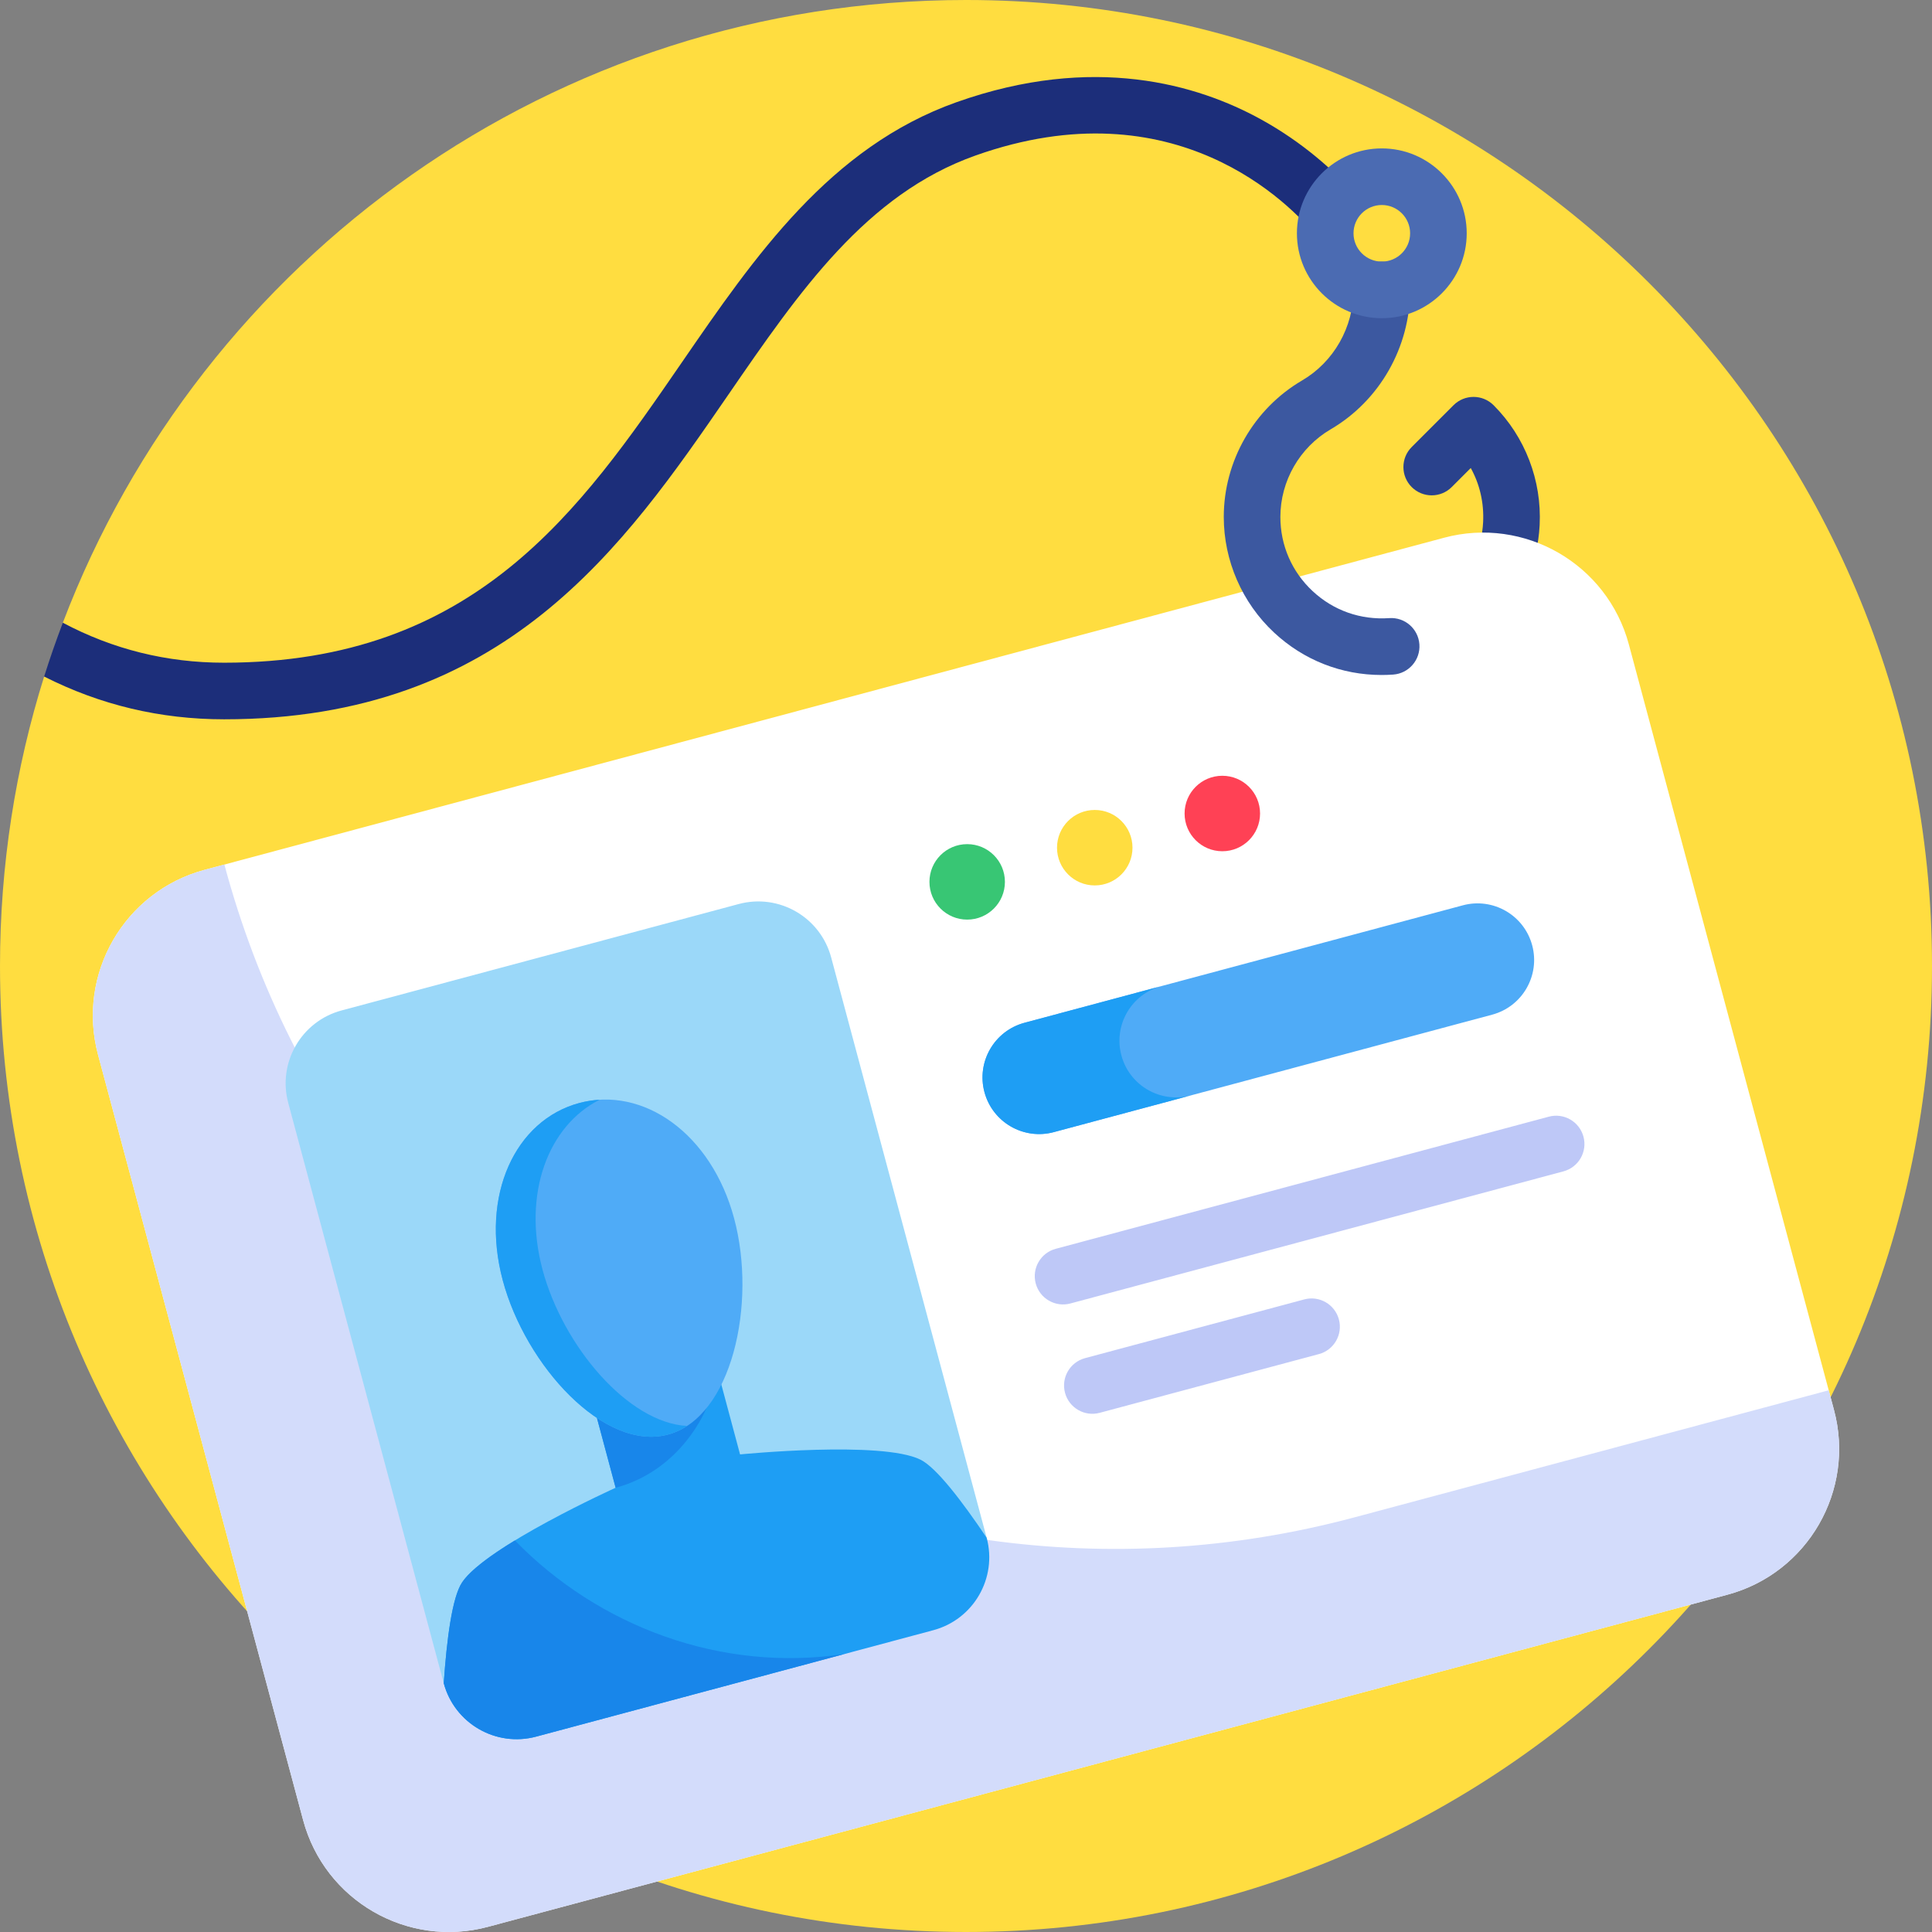 <svg id="Capa_1" enable-background="new 0 0 512 512" height="512" viewBox="0 0 512 512" width="512" xmlns="http://www.w3.org/2000/svg"><rect x="0" y="0" width="512" height="512" fill="#808080" stroke="none"/><g><g><path d="m256 0c-109.345 0-202.66 68.562-239.347 165.034l4.942 10.562-9.898 3.697c-7.596 24.218-11.697 49.983-11.697 76.707 0 141.385 114.615 256 256 256s256-114.615 256-256-114.615-256-256-256z" fill="#ffdd40"/></g><g><path d="m348.64 62.332 9.259-12.151c-4.458-4.848-12.425-12.333-23.797-18.583-16.707-9.182-44.254-17.418-80.61-4.517-33.551 11.906-53.507 40.918-72.807 68.975-26.909 39.118-54.733 79.568-121.302 79.568-15.221 0-29.472-3.556-42.729-10.59-1.784 4.69-3.444 9.441-4.956 14.258 14.846 7.529 30.786 11.332 47.685 11.332 74.457 0 105.91-45.726 133.661-86.067 18.77-27.287 36.499-53.06 65.465-63.339 53.09-18.845 83.642 13.249 90.131 21.114z" fill="#1c2e7a"/></g><g><path d="m368.666 178.791c-3.903.001-7.196-3.021-7.474-6.976-.29-4.132 2.825-7.717 6.957-8.006 13.505-.947 24.205-11.868 24.892-25.404.26-5.129-.881-10.052-3.273-14.375l-5.046 5.047c-2.93 2.928-7.678 2.928-10.607 0-2.929-2.93-2.929-7.678 0-10.607l11.089-11.089c2.93-2.928 7.678-2.928 10.607 0 8.36 8.361 12.812 19.946 12.211 31.784-1.069 21.104-17.76 38.131-38.823 39.607-.178.013-.357.019-.533.019z" fill="#2a428c"/></g><g><g><path d="m457.736 422.629-328.415 87.998c-21.339 5.718-43.272-6.946-48.99-28.284l-54.351-202.845c-5.718-21.339 6.946-43.272 28.284-48.99l328.415-87.998c21.339-5.718 43.272 6.946 48.99 28.284l54.352 202.844c5.717 21.339-6.946 43.273-28.285 48.991z" fill="#fff"/></g><g><path d="m359.057 402.086c-130.495 34.966-264.628-42.475-299.594-172.97l-5.199 1.393c-21.339 5.718-34.002 27.651-28.284 48.99l54.352 202.844c5.718 21.339 27.651 34.002 48.99 28.284l328.415-87.998c21.339-5.718 34.002-27.651 28.284-48.99l-1.393-5.199z" fill="#d3dcfb"/></g><g><g><path d="m261.478 407.527-41.213-153.809c-2.859-10.669-13.826-17.001-24.495-14.142l-105.243 28.2c-10.669 2.859-17.001 13.826-14.142 24.495l41.213 153.809z" fill="#9bd8f9"/></g><g><g><path d="m243.935 386.825c-10.265-5.105-47.811-1.391-47.811-1.391s0 0 0 0l-11.33-42.285-32.974 8.835 11.33 42.285s-34.373 15.557-40.71 25.11c-2.606 3.929-4.047 15.012-4.842 26.699 2.859 10.669 13.826 17.001 24.495 14.142l105.243-28.2c10.669-2.859 17.001-13.826 14.142-24.495-6.532-9.723-13.321-18.6-17.543-20.7z" fill="#1e9ef4"/></g><g><g><path d="m142.093 460.221 81.704-21.893c-32.797 4.972-65.279-7.404-87.349-30.095-6.298 3.84-11.822 7.85-14.008 11.146-2.606 3.929-4.047 15.012-4.842 26.699 2.859 10.671 13.826 17.002 24.495 14.143z" fill="#1886ea"/></g></g><g><path d="m151.82 351.984 11.33 42.286c17.708-4.745 23.995-20.996 23.995-20.996l-2.352-30.125z" fill="#1886ea"/></g><g><path d="m194.556 322.905c6.049 22.575-.582 52.728-17.514 57.265-16.931 4.537-37.751-18.261-43.8-40.836s3.327-42.484 20.258-47.021c16.933-4.537 35.007 8.017 41.056 30.592z" fill="#4fabf7"/></g><g><path d="m143.785 336.509c-5.407-20.178 1.511-38.225 15.132-45.07-1.808.105-3.618.392-5.416.874-16.931 4.537-26.307 24.446-20.258 47.021s26.868 45.373 43.8 40.836c1.798-.482 3.478-1.255 5.04-2.274-15.684-.856-32.891-21.209-38.298-41.387z" fill="#1e9ef4"/></g></g></g><g><g><circle cx="323.928" cy="215.588" fill="#ff4155" r="10"/></g><g><circle cx="290.121" cy="224.647" fill="#ffdd40" r="10"/></g><g><circle cx="256.314" cy="233.706" fill="#38c674" r="10"/></g></g><g><path d="m395.442 268.896-116.182 31.131c-8.002 2.144-16.227-2.605-18.371-10.607-2.144-8.002 2.605-16.227 10.607-18.371l116.181-31.131c8.002-2.144 16.227 2.605 18.371 10.607 2.145 8.002-2.604 16.227-10.606 18.371z" fill="#4fabf7"/></g><g><path d="m297.179 279.696c-2.144-8.002 2.604-16.227 10.606-18.371l-36.29 9.724c-8.002 2.144-12.751 10.369-10.607 18.371s10.369 12.751 18.371 10.607l36.29-9.724c-8.001 2.144-16.226-2.605-18.37-10.607z" fill="#1e9ef4"/></g><g><path d="m414.333 310.421-130.67 35.013c-4.001 1.072-8.114-1.302-9.186-5.303-1.072-4.001 1.302-8.114 5.303-9.186l130.67-35.013c4.001-1.072 8.113 1.302 9.186 5.303 1.073 4.002-1.302 8.114-5.303 9.186z" fill="#bec8f7"/></g><g><path d="m349.518 358.847-58.091 15.565c-4.001 1.072-8.113-1.302-9.186-5.303-1.072-4.001 1.302-8.114 5.303-9.186l58.091-15.565c4.001-1.072 8.114 1.302 9.186 5.303 1.073 4.001-1.302 8.114-5.303 9.186z" fill="#bec8f7"/></g></g><g><path d="m366.149 178.88c-10.64 0-20.667-3.934-28.51-11.246-8.469-7.896-13.326-19.063-13.326-30.638 0-14.816 7.951-28.675 20.751-36.167 8.408-4.921 13.631-14.118 13.631-24.001 0-4.143 3.357-7.5 7.5-7.5s7.5 3.357 7.5 7.5c0 15.188-8.067 29.346-21.053 36.946-8.222 4.813-13.329 13.711-13.329 23.222 0 7.538 3.038 14.522 8.556 19.667 5.51 5.138 12.71 7.671 20.28 7.146 4.155-.289 7.716 2.826 8.006 6.957.29 4.132-2.825 7.717-6.957 8.006-1.021.072-2.038.108-3.049.108z" fill="#3c58a0"/></g><g><path d="m366.195 84.328c-12.406 0-22.5-10.094-22.5-22.5s10.094-22.5 22.5-22.5 22.5 10.094 22.5 22.5-10.093 22.5-22.5 22.5zm0-30c-4.136 0-7.5 3.364-7.5 7.5s3.364 7.5 7.5 7.5 7.5-3.364 7.5-7.5-3.364-7.5-7.5-7.5z" fill="#4b6bb2"/></g></g></svg>